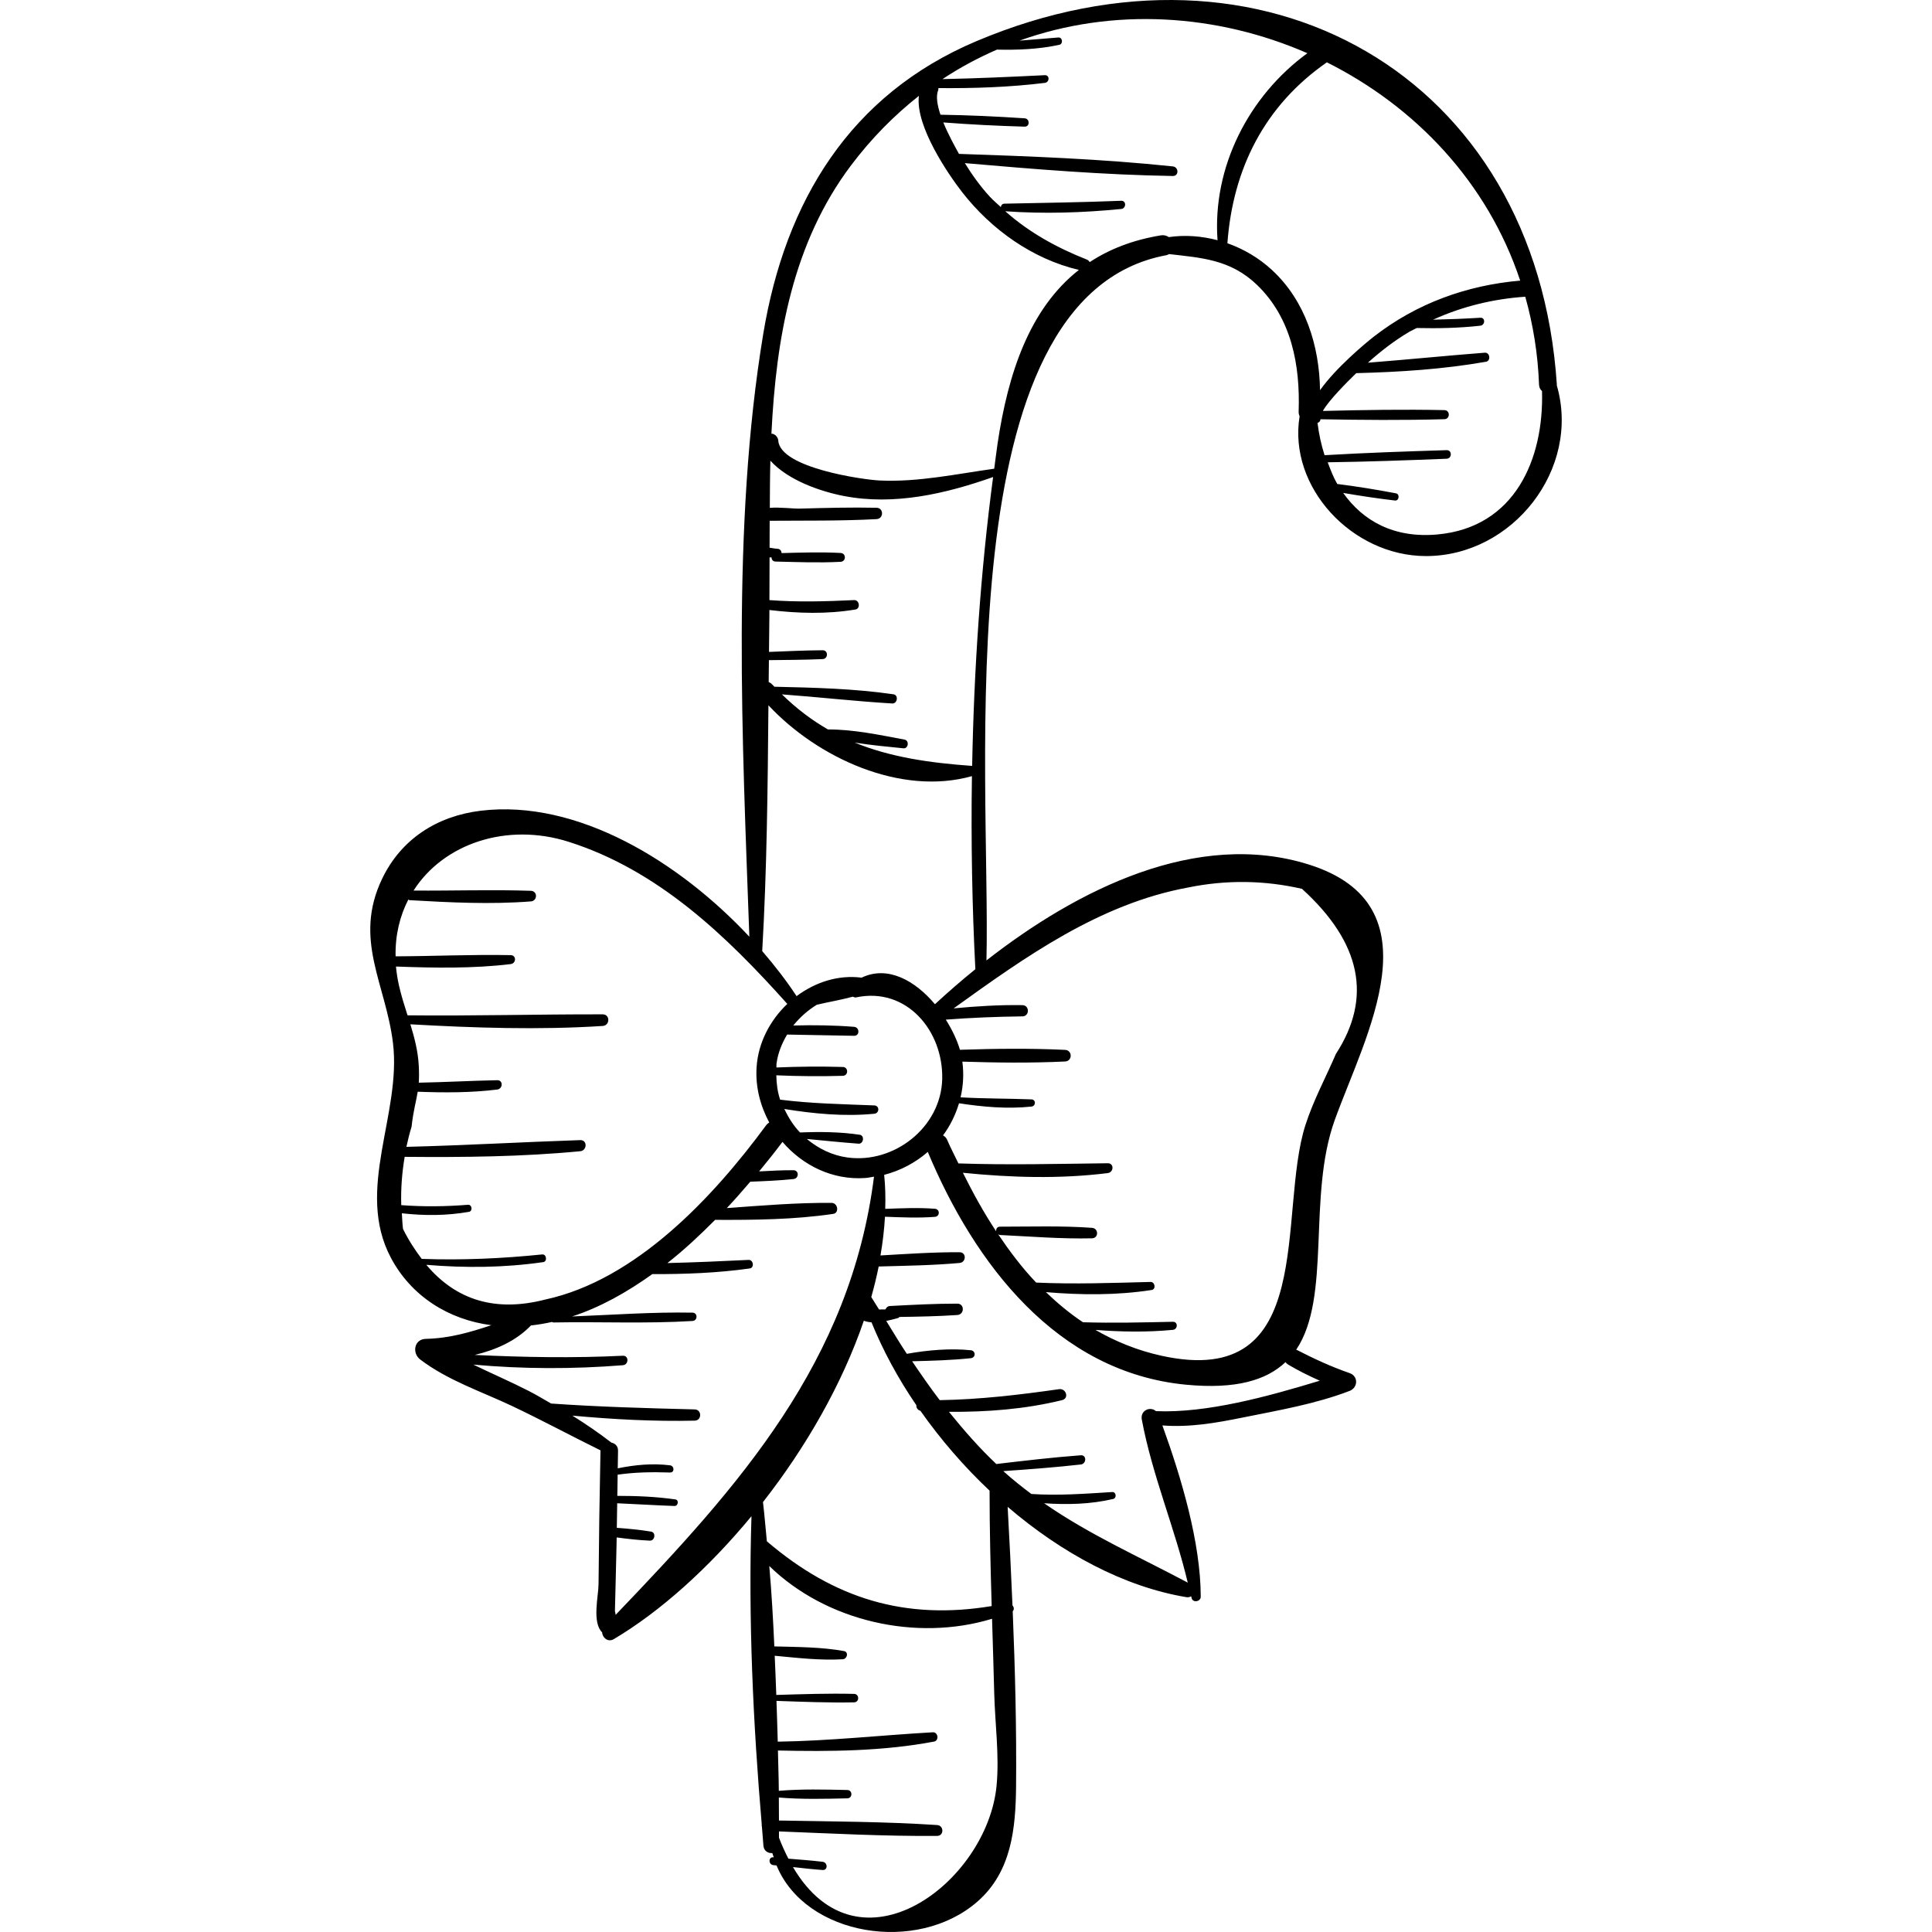 <?xml version="1.0" encoding="iso-8859-1"?>
<!-- Generator: Adobe Illustrator 18.0.0, SVG Export Plug-In . SVG Version: 6.00 Build 0)  -->
<!DOCTYPE svg PUBLIC "-//W3C//DTD SVG 1.1//EN" "http://www.w3.org/Graphics/SVG/1.1/DTD/svg11.dtd">
<svg version="1.1" id="Capa_1" xmlns="http://www.w3.org/2000/svg" xmlns:xlink="http://www.w3.org/1999/xlink" x="0px" y="0px"
	 viewBox="0 0 287.826 287.826" style="enable-background:new 0 0 287.826 287.826;" xml:space="preserve">
<g>
	<path d="M231.925,57.397c0-0.03,0.014-0.051,0.012-0.083c-3.021-46.203-43.933-69.188-86.488-51.175
		c-18.828,7.969-28.463,23.824-31.741,43.6c-4.748,28.642-3.105,60.687-2.071,89.813c-10.391-11.127-25.611-20.525-40.039-18.767
		c-6.453,0.786-11.844,4.196-14.69,10.174c-4.297,9.026,0.557,15.585,1.636,24.424c1.295,10.623-5.682,21.86-0.313,31.993
		c3.042,5.743,8.611,9.234,14.973,10.051c-3.103,1.023-6.154,1.952-9.764,2.035c-1.762,0.041-2.082,2.13-0.834,3.077
		c4.122,3.127,9.047,4.734,13.687,6.929c4.443,2.103,8.767,4.441,13.177,6.608c-0.001,0.02-0.012,0.034-0.012,0.054
		c-0.137,6.637-0.233,13.274-0.289,19.912c-0.015,1.751-0.991,5.671,0.536,7.145c0.035,0.796,0.876,1.52,1.735,1.01
		c6.945-4.122,14.141-10.6,20.515-18.317c-0.489,15.176,0.239,30.847,1.529,45.936c-0.021,0.127-0.005,0.232,0.028,0.358
		c0.081,0.935,0.14,1.89,0.225,2.82c0.072,0.786,0.723,1.128,1.321,1.072c0.056,0.222,0.152,0.42,0.217,0.636
		c-0.023-0.002-0.047-0.004-0.07-0.006c-0.751-0.065-0.737,1.089,0,1.166c0.161,0.017,0.323,0.031,0.484,0.048
		c4.32,10.523,20.939,13.239,29.929,5.385c5.092-4.449,5.7-10.914,5.756-17.259c0.076-8.613-0.146-17.313-0.501-25.994
		c0.242-0.254,0.197-0.601-0.035-0.869c-0.207-4.909-0.443-9.813-0.72-14.687c7.993,6.844,17.263,11.899,26.643,13.459
		c0.256,0.043,0.494-0.017,0.699-0.129c0.016,0.079,0.043,0.155,0.059,0.234c0.154,0.781,1.369,0.586,1.367-0.185
		c-0.018-8.075-2.898-17.726-5.714-25.506c4.09,0.312,7.934-0.361,12.027-1.188c5.334-1.078,10.759-2,15.855-3.953
		c1.271-0.487,1.34-2.195,0-2.659c-2.726-0.945-5.283-2.13-7.844-3.444c-0.037-0.019-0.07-0.016-0.107-0.031
		c5.298-7.868,1.631-22.808,5.747-34.226c4.546-12.611,15.485-31.997-3.884-38.068c-16.649-5.219-34.449,3.704-48.005,14.294
		c0.656-27.712-6.337-98.937,26.801-105.065c0.165-0.031,0.284-0.102,0.41-0.166c4.739,0.556,9.135,0.769,13.107,4.601
		c5.152,4.971,6.429,11.977,6.191,18.849c-0.01,0.28,0.05,0.511,0.144,0.712c-1.732,10.563,7.821,20.798,18.787,20.828
		C225.351,82.878,235.548,69.854,231.925,57.397z M114.479,105.071c7.298,7.819,19.686,13.545,30.316,10.556
		c-0.145,9.682,0.029,19.324,0.511,28.765c-2.128,1.727-4.149,3.48-6.021,5.215c-2.935-3.495-7.016-5.834-10.925-3.957
		c-3.52-0.449-6.928,0.693-9.688,2.753c-1.469-2.235-3.206-4.492-5.119-6.71C114.257,129.51,114.372,117.286,114.479,105.071z
		 M128.082,169.054c-2.924-0.437-5.924-0.459-8.898-0.341c-0.978-1.019-1.729-2.226-2.338-3.499
		c4.433,0.715,8.928,1.147,13.404,0.71c0.784-0.076,0.812-1.209,0-1.242c-4.703-0.186-9.359-0.266-14.027-0.857
		c-0.391-1.159-0.544-2.384-0.568-3.627c3.301,0.141,6.621,0.172,9.913,0.075c0.847-0.025,0.848-1.292,0-1.317
		c-3.286-0.097-6.6-0.065-9.896,0.075c0.017-0.193-0.019-0.382,0.009-0.576c0.23-1.645,0.822-3.053,1.584-4.327
		c3.324,0.065,6.648,0.123,9.973,0.183c0.869,0.016,0.846-1.268,0-1.336c-3.016-0.241-6.033-0.279-9.053-0.199
		c0.981-1.213,2.15-2.265,3.506-3.092c1.785-0.425,3.612-0.718,5.356-1.2c0.155,0.048,0.294,0.146,0.468,0.109
		c7.57-1.618,13.059,5.029,12.852,12.217c-0.206,7.135-7.151,12.582-14.115,11.63c-2.28-0.312-4.34-1.328-6.05-2.759
		c2.566,0.246,5.13,0.508,7.7,0.702C128.653,170.441,128.84,169.167,128.082,169.054z M63.509,188.429
		c5.807,0.491,11.636,0.435,17.418-0.4c0.644-0.093,0.499-1.212-0.155-1.145c-6.009,0.612-11.943,0.88-17.944,0.662
		c-0.997-1.316-1.945-2.756-2.788-4.457c-0.098-0.785-0.123-1.559-0.173-2.337c3.352,0.37,6.627,0.374,10-0.215
		c0.591-0.103,0.46-1.102-0.143-1.053c-3.309,0.267-6.636,0.305-9.946,0.056c-0.076-2.431,0.112-4.828,0.51-7.197
		c8.724,0.077,17.47-0.003,26.157-0.838c1.04-0.1,1.082-1.691,0-1.655c-8.637,0.29-17.26,0.789-25.899,1.005
		c0.214-1.006,0.466-2.007,0.769-3.001c0.274-2.463,0.677-3.717,0.916-5.211c3.952,0.145,7.91,0.161,11.84-0.326
		c0.861-0.106,0.921-1.411,0-1.392c-3.898,0.081-7.787,0.295-11.683,0.37c0.049-0.725,0.055-1.559-0.005-2.614
		c-0.123-2.14-0.646-4.123-1.249-6.084c9.528,0.54,19.137,0.859,28.656,0.247c1.102-0.071,1.125-1.728,0-1.731
		c-9.695-0.019-19.38,0.251-29.076,0.147c-0.47-1.477-0.945-2.958-1.29-4.506c-0.211-0.944-0.347-1.863-0.434-2.762
		c5.696,0.207,11.435,0.317,17.092-0.365c0.831-0.1,0.883-1.318,0-1.335c-5.714-0.112-11.43,0.156-17.147,0.179
		c-0.071-3.169,0.637-6.006,1.896-8.46c0.07,0.026,0.108,0.087,0.193,0.092c6.012,0.345,12.051,0.653,18.063,0.184
		c1.004-0.078,1.029-1.545,0-1.58c-5.821-0.195-11.651,0.011-17.475-0.035c4.467-6.996,13.879-10.192,23.108-7.263
		c13.332,4.232,23.492,13.999,32.57,24.148c-2.565,2.443-4.334,5.764-4.575,9.423c-0.194,2.95,0.557,5.76,1.883,8.24
		c-0.168,0.113-0.331,0.241-0.468,0.427c-7.844,10.666-19.368,23.038-32.916,25.959C73.859,195.497,67.971,193.738,63.509,188.429z
		 M91.717,240.576c-0.034-0.182-0.038-0.342-0.107-0.551c0.037-1.327,0.07-2.655,0.1-3.982c0.049-1.991,0.1-3.982,0.143-5.973
		c0.007-0.342,0.009-0.685,0.016-1.027c1.641,0.221,3.284,0.405,4.942,0.48c0.758,0.035,0.955-1.223,0.182-1.348
		c-1.693-0.274-3.395-0.439-5.102-0.562c0.023-1.219,0.037-2.438,0.058-3.658c2.847,0.119,5.688,0.305,8.536,0.404
		c0.548,0.019,0.697-0.899,0.133-0.979c-2.886-0.411-5.744-0.529-8.651-0.528c0.018-1.053,0.032-2.105,0.05-3.158
		c2.599-0.371,5.168-0.412,7.801-0.321c0.707,0.024,0.665-0.989,0-1.072c-2.612-0.324-5.221-0.074-7.786,0.447
		c0.014-0.872,0.031-1.745,0.042-2.617c0.008-0.71-0.453-1.102-0.988-1.213c-1.869-1.443-3.815-2.772-5.813-4.02
		c6.06,0.558,12.136,0.887,18.227,0.748c1.077-0.025,1.078-1.647,0-1.674c-7.141-0.181-14.268-0.375-21.392-0.875
		c-1.118-0.631-2.212-1.303-3.357-1.887c-2.694-1.376-5.499-2.583-8.231-3.912c7.407,0.669,14.861,0.683,22.274,0.09
		c0.894-0.072,0.916-1.456,0-1.411c-7.384,0.362-14.712,0.23-22.069-0.12c3.166-0.759,6.157-2.085,8.378-4.394
		c1.055-0.11,2.1-0.294,3.139-0.521c0.056,0.034,0.104,0.079,0.188,0.077c6.906-0.131,13.84,0.202,20.737-0.221
		c0.792-0.049,0.806-1.227,0-1.242c-5.978-0.109-11.958,0.335-17.935,0.568c4.182-1.353,8.177-3.61,11.95-6.309
		c4.862,0.015,9.678-0.165,14.513-0.842c0.723-0.101,0.552-1.311-0.172-1.275c-4.028,0.199-8.061,0.373-12.094,0.47
		c2.519-1.978,4.864-4.179,7.109-6.436c5.866,0.023,11.791-0.033,17.584-0.887c0.952-0.14,0.694-1.638-0.223-1.644
		c-5.199-0.036-10.416,0.4-15.617,0.777c1.229-1.301,2.368-2.618,3.494-3.93c2.152-0.083,4.29-0.171,6.436-0.393
		c0.825-0.085,0.866-1.31,0-1.317c-1.713-0.014-3.414,0.088-5.119,0.175c1.231-1.487,2.412-2.967,3.478-4.395
		c3.011,3.503,7.452,5.73,12.366,5.377c0.436-0.031,0.846-0.133,1.27-0.199C126.716,202.943,110.092,221.406,91.717,240.576z
		 M113.667,223.779c6.406-8.178,11.799-17.584,15.029-27.031c0.01,0.005,0.014,0.015,0.024,0.019c0.353,0.138,0.731,0.2,1.115,0.23
		c1.691,4.165,3.937,8.338,6.682,12.348c-0.03,0.371,0.182,0.719,0.601,0.829c2.982,4.233,6.457,8.275,10.308,11.904
		c-0.001,5.728,0.143,11.46,0.313,17.191c-12.839,2.127-23.438-1.051-33.494-9.648C114.05,227.674,113.899,225.707,113.667,223.779z
		 M148.467,266.036c-1.387,14.425-20.49,28.882-30.331,12.117c1.473,0.159,2.946,0.335,4.424,0.437c0.798,0.055,0.762-1.131,0-1.223
		c-1.696-0.204-3.402-0.327-5.106-0.465c-0.494-0.961-0.968-1.984-1.403-3.126c0.002-0.31-0.004-0.625-0.001-0.935
		c7.847,0.302,15.712,0.735,23.562,0.668c1.049-0.009,1.031-1.55,0-1.618c-7.834-0.513-15.711-0.529-23.563-0.673
		c0.004-1.135-0.015-2.286-0.018-3.426c3.379,0.286,6.827,0.196,10.207,0.121c0.798-0.017,0.8-1.224,0-1.241
		c-3.38-0.074-6.831-0.165-10.212,0.122c-0.009-1.99-0.098-4.006-0.13-6.006c7.737,0.168,15.654,0.113,23.26-1.331
		c0.778-0.147,0.605-1.431-0.188-1.385c-7.725,0.441-15.359,1.287-23.101,1.398c-0.039-2.022-0.129-4.05-0.189-6.076
		c3.853,0.135,7.709,0.292,11.563,0.219c0.811-0.015,0.811-1.24,0-1.26c-3.862-0.094-7.728,0.042-11.591,0.157
		c-0.061-1.947-0.154-3.893-0.235-5.839c3.37,0.312,6.81,0.724,10.153,0.52c0.656-0.04,0.894-1.088,0.165-1.219
		c-3.375-0.606-6.915-0.602-10.374-0.692c-0.181-4.002-0.404-8-0.752-11.977c8.49,8.265,21.92,11.297,33.187,7.859
		c0.112,3.687,0.231,7.375,0.323,11.059C148.23,256.738,148.9,261.537,148.467,266.036z M196.62,205.695
		c-7.747,2.358-16.837,4.856-24.409,4.535c-0.842-0.755-2.364-0.126-2.105,1.262c1.546,8.276,4.904,16.113,6.843,24.285
		c-7.466-3.969-14.661-7.151-21.4-11.824c3.45,0.231,6.897,0.158,10.286-0.637c0.57-0.134,0.458-1.072-0.14-1.035
		c-4.032,0.251-8.008,0.557-12.045,0.289c-1.392-1.042-2.77-2.133-4.118-3.347c-0.021-0.019-0.038-0.04-0.059-0.059
		c3.853-0.27,7.704-0.554,11.544-0.988c0.859-0.097,0.893-1.44,0-1.373c-4.209,0.316-8.396,0.806-12.586,1.304
		c-2.574-2.431-4.867-5.065-7.057-7.776c5.669,0.038,11.335-0.387,16.856-1.743c1.086-0.267,0.597-1.782-0.45-1.633
		c-5.945,0.85-11.804,1.539-17.777,1.636c-1.444-1.876-2.782-3.833-4.117-5.794c2.92-0.07,5.882-0.156,8.743-0.456
		c0.76-0.08,0.763-1.107,0-1.185c-3.041-0.313-6.422-0.027-9.53,0.533c-1.064-1.596-2.051-3.258-3.066-4.896
		c0.603-0.13,1.197-0.282,1.74-0.428c0.115-0.031,0.151-0.11,0.225-0.168c2.879-0.042,5.749-0.096,8.625-0.29
		c1.077-0.072,1.101-1.692,0-1.693c-3.353-0.003-6.684,0.176-10.032,0.353c-0.366,0.019-0.56,0.243-0.674,0.504
		c-0.318,0.003-0.637,0.007-0.955,0.013c-0.378-0.625-0.79-1.22-1.16-1.852c0.43-1.522,0.798-3.042,1.105-4.553
		c4.022-0.111,8.039-0.164,12.05-0.525c1.008-0.091,1.046-1.593,0-1.599c-3.937-0.021-7.856,0.253-11.783,0.479
		c0.334-1.942,0.558-3.867,0.668-5.768c2.481,0.093,4.957,0.207,7.437,0.016c0.773-0.059,0.775-1.144,0-1.204
		c-2.467-0.189-4.93-0.077-7.398,0.015c0.051-1.714,0.019-3.41-0.16-5.067c2.454-0.632,4.666-1.823,6.501-3.417
		c6.921,16.562,19.18,32.829,38.453,34.679c7.473,0.717,11.995-0.676,14.839-3.358c0.099,0.139,0.234,0.267,0.413,0.374
		C193.452,204.215,195.021,204.984,196.62,205.695z M177.011,132.216c5.672-1.155,11.324-1.088,16.955,0.2
		c8.818,8.009,10.504,16.206,5.057,24.591c-1.529,3.549-3.339,6.878-4.53,10.563c-4.246,13.141,1.941,39.528-21.416,34.416
		c-3.623-0.793-6.891-2.133-9.879-3.858c3.84,0.294,7.677,0.362,11.535-0.009c0.756-0.073,0.789-1.222,0-1.204
		c-4.467,0.102-8.927,0.205-13.391,0.072c-1.987-1.313-3.805-2.844-5.526-4.488c5.248,0.441,10.543,0.487,15.749-0.317
		c0.686-0.106,0.516-1.218-0.163-1.201c-5.704,0.148-11.343,0.354-17.037,0.096c-2.106-2.2-3.952-4.667-5.684-7.227
		c0.088,0.059,0.165,0.133,0.296,0.139c4.559,0.218,9.145,0.601,13.71,0.493c1.014-0.024,0.995-1.489,0-1.561
		c-4.552-0.329-9.149-0.17-13.71-0.173c-0.448-0.001-0.617,0.366-0.564,0.704c-1.855-2.786-3.466-5.737-4.963-8.734
		c7.155,0.723,14.451,0.938,21.581,0.048c0.908-0.113,0.972-1.479,0-1.467c-7.438,0.091-14.816,0.28-22.248,0.024
		c-0.564-1.18-1.182-2.343-1.69-3.537c-0.133-0.313-0.357-0.5-0.605-0.633c1.068-1.433,1.862-3.058,2.383-4.788
		c3.592,0.545,7.163,0.87,10.789,0.492c0.675-0.07,0.703-1.044,0-1.072c-3.518-0.139-7.039-0.098-10.556-0.306
		c0.396-1.69,0.511-3.475,0.264-5.318c5.1,0.162,10.211,0.223,15.307-0.021c1.113-0.053,1.115-1.677,0-1.73
		c-5.214-0.249-10.446-0.185-15.665-0.013c-0.427-1.465-1.179-3.012-2.104-4.493c3.799-0.288,7.604-0.44,11.416-0.485
		c1.078-0.013,1.079-1.657,0-1.674c-3.432-0.056-6.842,0.161-10.25,0.48C152.765,142.539,163.786,134.648,177.011,132.216z
		 M144.83,114.103c-6.469-0.459-12.222-1.321-17.506-3.475c2.443,0.392,4.953,0.617,7.269,0.853
		c0.733,0.075,0.903-1.156,0.175-1.293c-3.606-0.677-7.698-1.547-11.416-1.512c-2.372-1.367-4.654-3.071-6.861-5.23
		c5.484,0.403,10.949,1.032,16.435,1.356c0.77,0.046,0.967-1.253,0.185-1.367c-5.843-0.851-11.832-0.992-17.74-1.127
		c-0.119-0.127-0.241-0.234-0.359-0.364c-0.156-0.172-0.325-0.269-0.496-0.33c0.01-1.089,0.025-2.178,0.035-3.267
		c2.67-0.035,5.343-0.037,8.01-0.157c0.842-0.038,0.852-1.321,0-1.317c-2.666,0.014-5.331,0.148-7.997,0.247
		c0.018-1.826,0.033-3.653,0.059-5.478c0.004-0.25-0.001-0.514,0.002-0.764c4.265,0.51,8.546,0.634,12.81-0.074
		c0.796-0.132,0.609-1.442-0.19-1.404c-4.237,0.202-8.411,0.321-12.616,0.002c0.016-2.081,0.015-4.229,0.019-6.351
		c0.096,0.001,0.195-0.018,0.292-0.023c-0.005,0.31,0.19,0.622,0.595,0.632c3.236,0.074,6.465,0.209,9.698,0.037
		c0.846-0.045,0.848-1.272,0-1.317c-2.932-0.155-5.862-0.058-8.796,0.017c-0.007-0.303-0.206-0.615-0.568-0.636
		c-0.416-0.024-0.814-0.109-1.217-0.163c0.002-1.346,0.008-2.66,0.012-4.015c5.31-0.038,10.614,0.039,15.922-0.245
		c1.083-0.058,1.097-1.67,0-1.693c-3.799-0.079-7.585,0.021-11.383,0.125c-1.109,0.03-2.951-0.238-4.516-0.111
		c0.015-2.339,0.018-4.674,0.083-7.027c2.665,2.945,7.489,4.591,10.945,5.26c7.49,1.45,15.154-0.324,22.237-2.825
		C146.086,85.136,145.098,99.656,144.83,114.103z M148.609,66.135c-0.181,1.221-0.324,2.464-0.492,3.693
		c-5.666,0.783-11.312,2.022-17.064,1.755c-2.477-0.115-14.788-1.863-15.101-5.911c-0.041-0.536-0.476-1.046-1.027-1.067
		c0.698-14.333,3.177-28.434,11.858-39.964c3.056-4.058,6.466-7.48,10.112-10.36c-0.551,4.514,4.401,11.727,6.467,14.375
		c4.326,5.547,10.471,9.932,17.369,11.556C153.416,45.963,150.185,55.52,148.609,66.135z M174.122,35.323
		c-0.314-0.219-0.711-0.337-1.176-0.261c-4.199,0.687-7.686,2.068-10.601,3.985c-0.102-0.143-0.207-0.288-0.411-0.369
		c-4.518-1.787-8.6-4.041-12.17-7.204c5.773,0.406,11.513,0.225,17.267-0.34c0.768-0.075,0.799-1.255,0-1.223
		c-5.794,0.236-11.592,0.306-17.389,0.431c-0.349,0.008-0.516,0.255-0.531,0.515c-0.554-0.519-1.131-0.993-1.656-1.564
		c-1.408-1.531-2.62-3.224-3.714-4.991c10.294,0.898,20.666,1.753,30.982,1.917c0.938,0.015,0.895-1.335,0-1.429
		c-10.547-1.109-21.241-1.508-31.852-1.864c-0.009-0.017-0.022-0.032-0.03-0.048c-0.527-0.957-1.549-2.776-2.308-4.638
		c4.033,0.311,8.07,0.513,12.115,0.627c0.804,0.023,0.791-1.189,0-1.242c-4.178-0.278-8.354-0.469-12.539-0.534
		c-0.477-1.424-0.709-2.774-0.332-3.671c0.045-0.105,0.014-0.196,0.017-0.294c5.315,0.044,10.573-0.128,15.864-0.777
		c0.711-0.087,0.755-1.184,0-1.148c-5.078,0.25-10.163,0.484-15.248,0.585c2.607-1.735,5.326-3.177,8.11-4.394
		c3.117,0.072,6.245-0.055,9.297-0.717c0.604-0.131,0.481-1.138-0.148-1.09c-1.937,0.148-3.861,0.33-5.787,0.47
		c13.979-5.011,29.452-4.001,42.887,1.873c-8.749,6.389-14.171,16.991-13.382,27.861C179.029,35.164,176.562,34.971,174.122,35.323z
		 M189.503,40.23c-1.938-1.794-4.215-3.132-6.647-3.993c0.813-11.075,5.519-20.491,14.819-26.951
		c13.118,6.568,23.919,17.818,28.801,32.52c-8.004,0.696-15.477,3.403-21.857,8.384c-1.196,0.934-5.62,4.618-7.961,7.94
		C196.551,51.5,194.495,44.852,189.503,40.23z M214.15,79.622c-6.523,0.594-11.104-2.039-14.046-6.187
		c2.565,0.441,5.139,0.829,7.723,1.132c0.607,0.071,0.747-0.957,0.145-1.071c-2.901-0.551-5.819-1.027-8.75-1.395
		c-0.581-0.998-1.002-2.116-1.424-3.23c5.91-0.079,11.819-0.296,17.724-0.53c0.82-0.033,0.825-1.305,0-1.279
		c-6.065,0.191-12.133,0.394-18.191,0.752c-0.494-1.535-0.846-3.15-1.049-4.811c0.256-0.073,0.419-0.286,0.449-0.542
		c6.153,0.108,12.303,0.163,18.455-0.009c0.871-0.025,0.874-1.337,0-1.354c-6.039-0.124-12.074-0.026-18.111,0.124
		c0.9-1.601,3.596-4.293,4.978-5.632c6.473-0.164,12.947-0.578,19.329-1.698c0.756-0.133,0.589-1.408-0.183-1.348
		c-5.809,0.452-11.603,1.038-17.412,1.489c1.92-1.719,3.958-3.297,6.182-4.608c0.357-0.21,0.734-0.361,1.095-0.558
		c3.167,0.069,6.314,0.011,9.473-0.346c0.74-0.084,0.774-1.233,0-1.185c-2.345,0.145-4.693,0.238-7.041,0.291
		c4.325-1.965,8.923-3.091,13.724-3.422c0.004,0,0.007-0.003,0.012-0.003c1.16,4.131,1.883,8.503,2.052,13.113
		c0.015,0.419,0.192,0.732,0.444,0.945C230.017,68.359,225.716,78.569,214.15,79.622z"/>
</g>
<g>
</g>
<g>
</g>
<g>
</g>
<g>
</g>
<g>
</g>
<g>
</g>
<g>
</g>
<g>
</g>
<g>
</g>
<g>
</g>
<g>
</g>
<g>
</g>
<g>
</g>
<g>
</g>
<g>
</g>
</svg>
